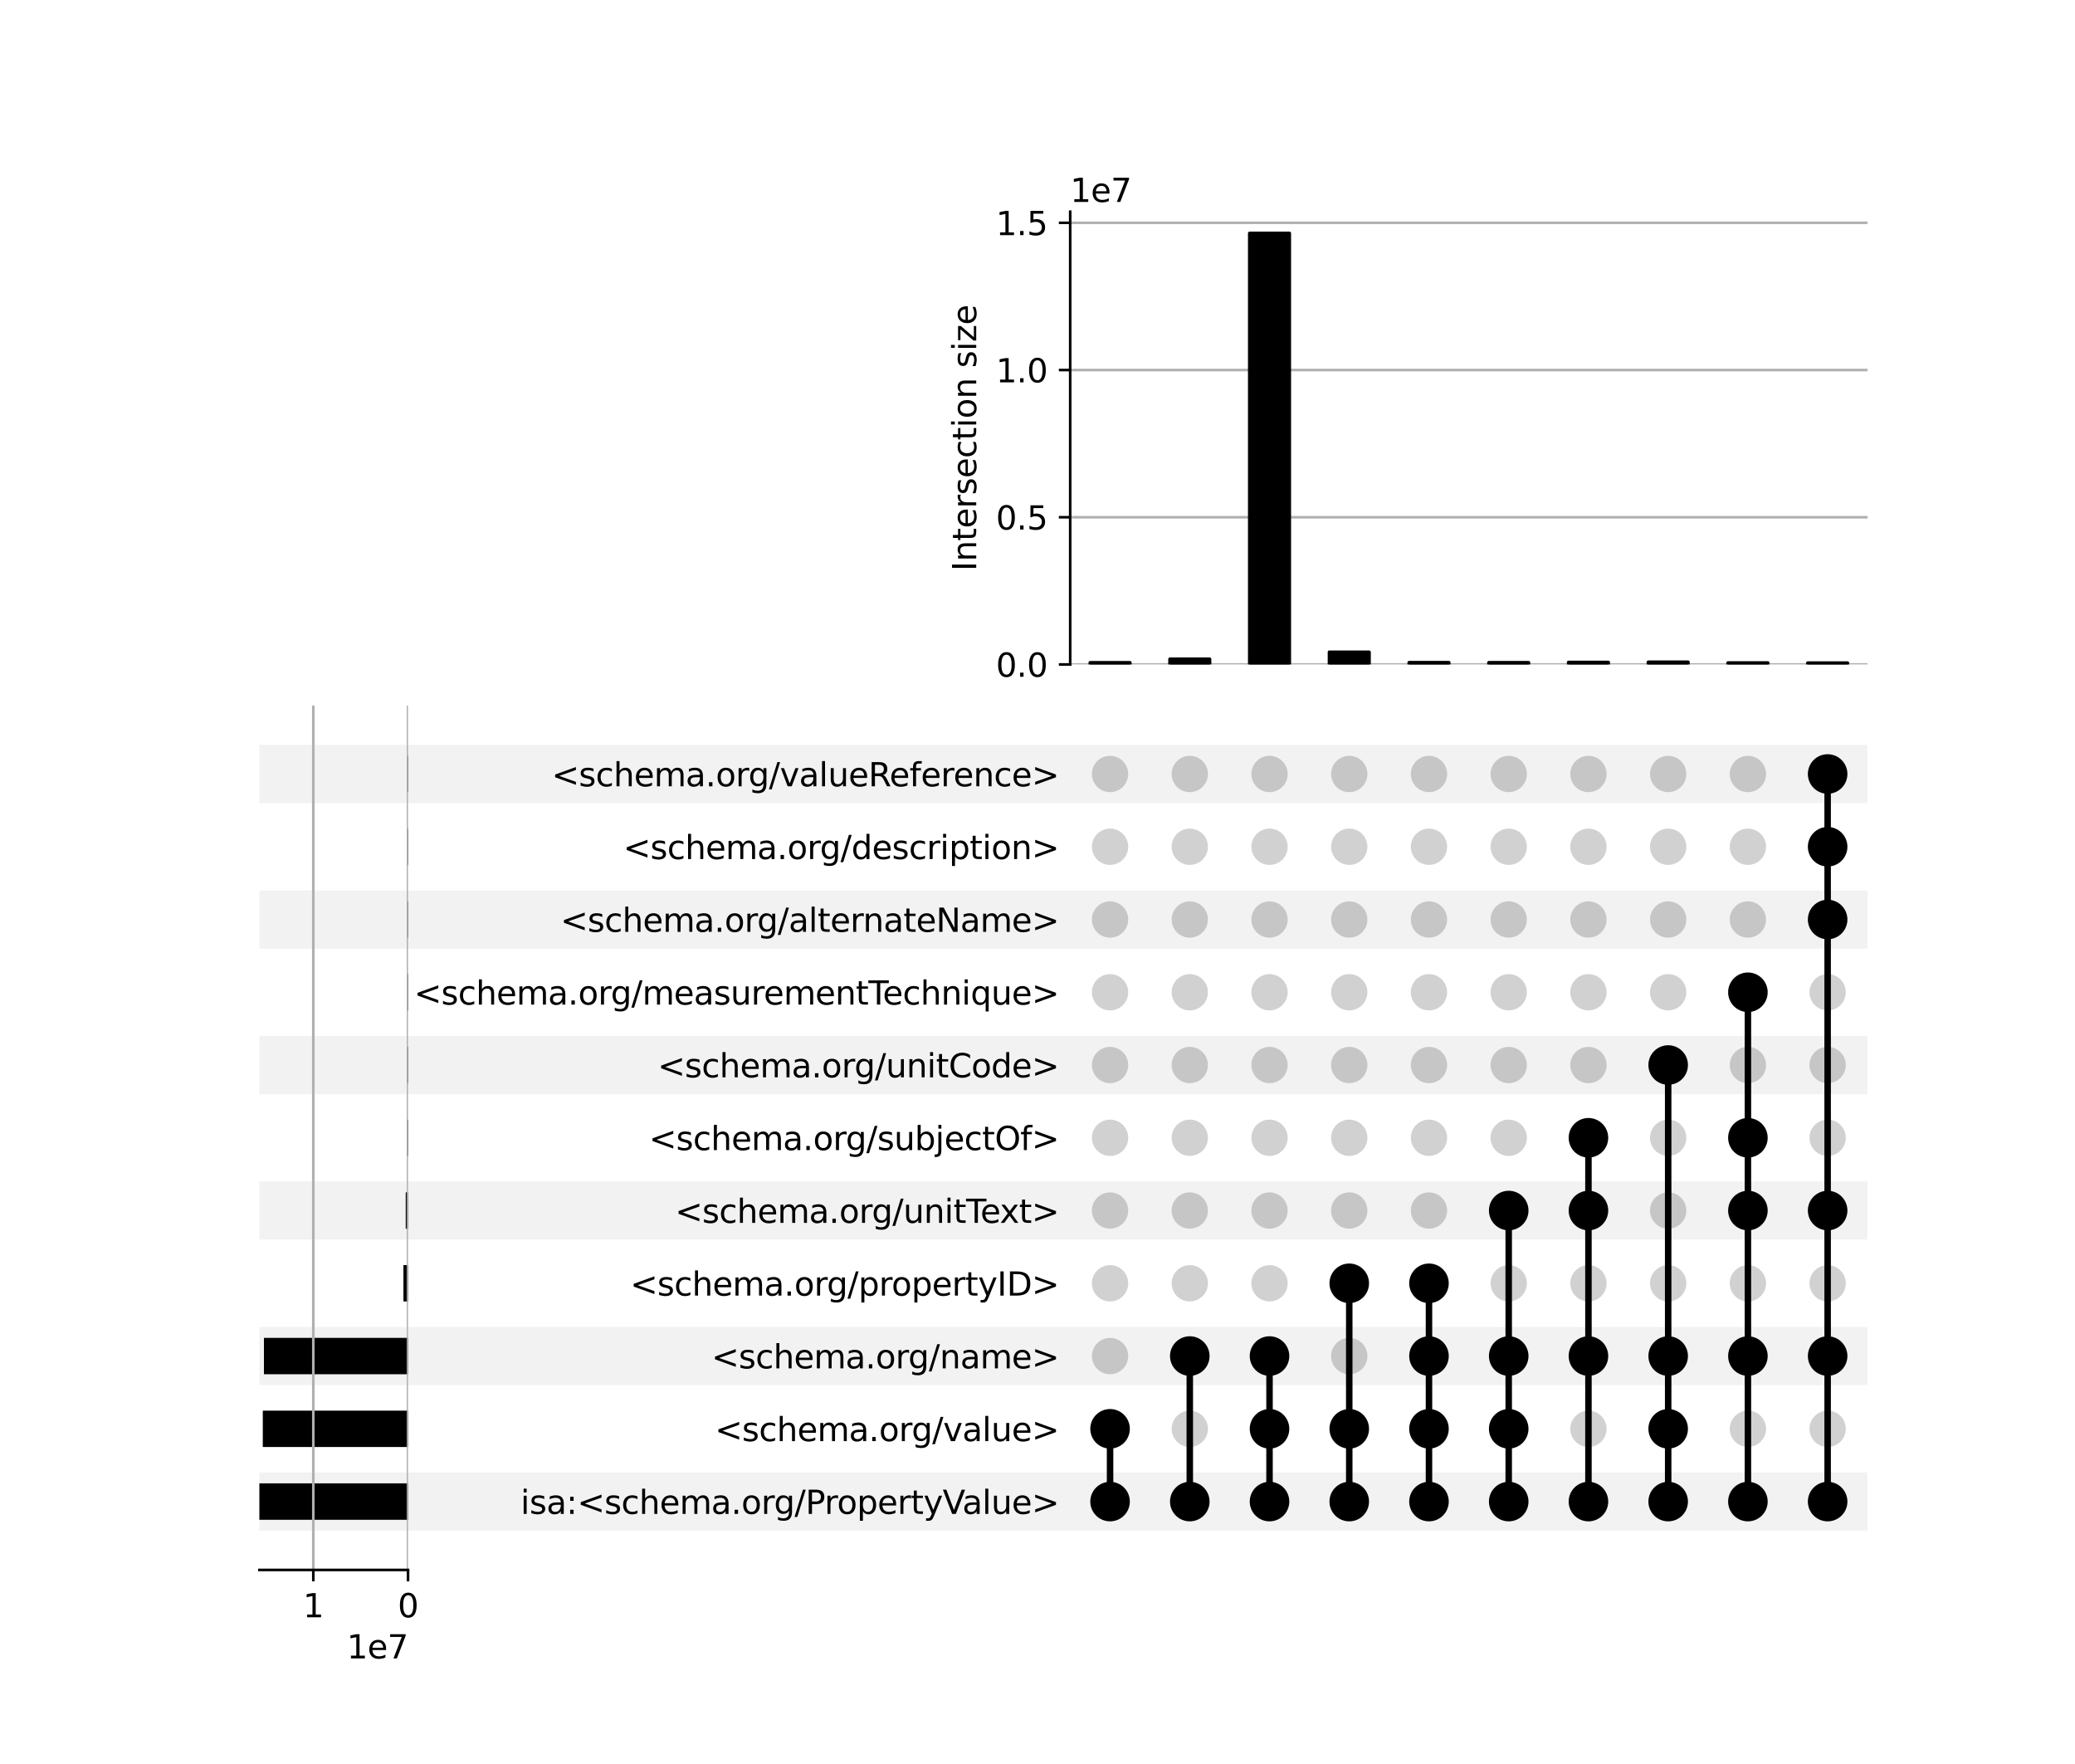 <?xml version="1.0" encoding="utf-8" standalone="no"?>
<!DOCTYPE svg PUBLIC "-//W3C//DTD SVG 1.1//EN"
  "http://www.w3.org/Graphics/SVG/1.1/DTD/svg11.dtd">
<svg xmlns:xlink="http://www.w3.org/1999/xlink" width="640pt" height="544pt" viewBox="0 0 640 544" xmlns="http://www.w3.org/2000/svg" version="1.1">
 <defs>
  <style type="text/css">*{stroke-linejoin: round; stroke-linecap: butt}</style>
 </defs>
 <g id="figure_1">
  <g id="patch_1">
   <path d="M 0 544 
L 640 544 
L 640 0 
L 0 0 
z
" style="fill: #ffffff"/>
  </g>
  <g id="axes_1">
   <g id="patch_2">
    <path d="M 80 472.044 
L 576 472.044 
L 576 454.093 
L 80 454.093 
z
" clip-path="url(#p3b18df22f8)" style="fill-opacity: 0.051"/>
   </g>
   <g id="patch_3">
    <path d="M 80 427.168 
L 576 427.168 
L 576 409.218 
L 80 409.218 
z
" clip-path="url(#p3b18df22f8)" style="fill-opacity: 0.051"/>
   </g>
   <g id="patch_4">
    <path d="M 80 382.293 
L 576 382.293 
L 576 364.343 
L 80 364.343 
z
" clip-path="url(#p3b18df22f8)" style="fill-opacity: 0.051"/>
   </g>
   <g id="patch_5">
    <path d="M 80 337.417 
L 576 337.417 
L 576 319.467 
L 80 319.467 
z
" clip-path="url(#p3b18df22f8)" style="fill-opacity: 0.051"/>
   </g>
   <g id="patch_6">
    <path d="M 80 292.542 
L 576 292.542 
L 576 274.592 
L 80 274.592 
z
" clip-path="url(#p3b18df22f8)" style="fill-opacity: 0.051"/>
   </g>
   <g id="patch_7">
    <path d="M 80 247.667 
L 576 247.667 
L 576 229.716 
L 80 229.716 
z
" clip-path="url(#p3b18df22f8)" style="fill-opacity: 0.051"/>
   </g>
   <g id="matplotlib.axis_1"/>
   <g id="matplotlib.axis_2">
    <g id="ytick_1"/>
    <g id="ytick_2"/>
    <g id="ytick_3"/>
    <g id="ytick_4"/>
    <g id="ytick_5"/>
    <g id="ytick_6"/>
    <g id="ytick_7"/>
    <g id="ytick_8"/>
    <g id="ytick_9"/>
    <g id="ytick_10"/>
    <g id="ytick_11"/>
   </g>
  </g>
  <g id="axes_2">
   <g id="matplotlib.axis_3">
    <g id="ytick_12">
     <g id="line2d_1"/>
     <g id="text_1">
      <!-- isa:&lt;schema.org/PropertyValue&gt; -->
      <g transform="translate(160.55 466.868) scale(0.1 -0.1)">
       <defs>
        <path id="DejaVuSans-69" d="M 603 3500 
L 1178 3500 
L 1178 0 
L 603 0 
L 603 3500 
z
M 603 4863 
L 1178 4863 
L 1178 4134 
L 603 4134 
L 603 4863 
z
" transform="scale(0.016)"/>
        <path id="DejaVuSans-73" d="M 2834 3397 
L 2834 2853 
Q 2591 2978 2328 3040 
Q 2066 3103 1784 3103 
Q 1356 3103 1142 2972 
Q 928 2841 928 2578 
Q 928 2378 1081 2264 
Q 1234 2150 1697 2047 
L 1894 2003 
Q 2506 1872 2764 1633 
Q 3022 1394 3022 966 
Q 3022 478 2636 193 
Q 2250 -91 1575 -91 
Q 1294 -91 989 -36 
Q 684 19 347 128 
L 347 722 
Q 666 556 975 473 
Q 1284 391 1588 391 
Q 1994 391 2212 530 
Q 2431 669 2431 922 
Q 2431 1156 2273 1281 
Q 2116 1406 1581 1522 
L 1381 1569 
Q 847 1681 609 1914 
Q 372 2147 372 2553 
Q 372 3047 722 3315 
Q 1072 3584 1716 3584 
Q 2034 3584 2315 3537 
Q 2597 3491 2834 3397 
z
" transform="scale(0.016)"/>
        <path id="DejaVuSans-61" d="M 2194 1759 
Q 1497 1759 1228 1600 
Q 959 1441 959 1056 
Q 959 750 1161 570 
Q 1363 391 1709 391 
Q 2188 391 2477 730 
Q 2766 1069 2766 1631 
L 2766 1759 
L 2194 1759 
z
M 3341 1997 
L 3341 0 
L 2766 0 
L 2766 531 
Q 2569 213 2275 61 
Q 1981 -91 1556 -91 
Q 1019 -91 701 211 
Q 384 513 384 1019 
Q 384 1609 779 1909 
Q 1175 2209 1959 2209 
L 2766 2209 
L 2766 2266 
Q 2766 2663 2505 2880 
Q 2244 3097 1772 3097 
Q 1472 3097 1187 3025 
Q 903 2953 641 2809 
L 641 3341 
Q 956 3463 1253 3523 
Q 1550 3584 1831 3584 
Q 2591 3584 2966 3190 
Q 3341 2797 3341 1997 
z
" transform="scale(0.016)"/>
        <path id="DejaVuSans-3a" d="M 750 794 
L 1409 794 
L 1409 0 
L 750 0 
L 750 794 
z
M 750 3309 
L 1409 3309 
L 1409 2516 
L 750 2516 
L 750 3309 
z
" transform="scale(0.016)"/>
        <path id="DejaVuSans-3c" d="M 4684 3150 
L 1459 2003 
L 4684 863 
L 4684 294 
L 678 1747 
L 678 2266 
L 4684 3719 
L 4684 3150 
z
" transform="scale(0.016)"/>
        <path id="DejaVuSans-63" d="M 3122 3366 
L 3122 2828 
Q 2878 2963 2633 3030 
Q 2388 3097 2138 3097 
Q 1578 3097 1268 2742 
Q 959 2388 959 1747 
Q 959 1106 1268 751 
Q 1578 397 2138 397 
Q 2388 397 2633 464 
Q 2878 531 3122 666 
L 3122 134 
Q 2881 22 2623 -34 
Q 2366 -91 2075 -91 
Q 1284 -91 818 406 
Q 353 903 353 1747 
Q 353 2603 823 3093 
Q 1294 3584 2113 3584 
Q 2378 3584 2631 3529 
Q 2884 3475 3122 3366 
z
" transform="scale(0.016)"/>
        <path id="DejaVuSans-68" d="M 3513 2113 
L 3513 0 
L 2938 0 
L 2938 2094 
Q 2938 2591 2744 2837 
Q 2550 3084 2163 3084 
Q 1697 3084 1428 2787 
Q 1159 2491 1159 1978 
L 1159 0 
L 581 0 
L 581 4863 
L 1159 4863 
L 1159 2956 
Q 1366 3272 1645 3428 
Q 1925 3584 2291 3584 
Q 2894 3584 3203 3211 
Q 3513 2838 3513 2113 
z
" transform="scale(0.016)"/>
        <path id="DejaVuSans-65" d="M 3597 1894 
L 3597 1613 
L 953 1613 
Q 991 1019 1311 708 
Q 1631 397 2203 397 
Q 2534 397 2845 478 
Q 3156 559 3463 722 
L 3463 178 
Q 3153 47 2828 -22 
Q 2503 -91 2169 -91 
Q 1331 -91 842 396 
Q 353 884 353 1716 
Q 353 2575 817 3079 
Q 1281 3584 2069 3584 
Q 2775 3584 3186 3129 
Q 3597 2675 3597 1894 
z
M 3022 2063 
Q 3016 2534 2758 2815 
Q 2500 3097 2075 3097 
Q 1594 3097 1305 2825 
Q 1016 2553 972 2059 
L 3022 2063 
z
" transform="scale(0.016)"/>
        <path id="DejaVuSans-6d" d="M 3328 2828 
Q 3544 3216 3844 3400 
Q 4144 3584 4550 3584 
Q 5097 3584 5394 3201 
Q 5691 2819 5691 2113 
L 5691 0 
L 5113 0 
L 5113 2094 
Q 5113 2597 4934 2840 
Q 4756 3084 4391 3084 
Q 3944 3084 3684 2787 
Q 3425 2491 3425 1978 
L 3425 0 
L 2847 0 
L 2847 2094 
Q 2847 2600 2669 2842 
Q 2491 3084 2119 3084 
Q 1678 3084 1418 2786 
Q 1159 2488 1159 1978 
L 1159 0 
L 581 0 
L 581 3500 
L 1159 3500 
L 1159 2956 
Q 1356 3278 1631 3431 
Q 1906 3584 2284 3584 
Q 2666 3584 2933 3390 
Q 3200 3197 3328 2828 
z
" transform="scale(0.016)"/>
        <path id="DejaVuSans-2e" d="M 684 794 
L 1344 794 
L 1344 0 
L 684 0 
L 684 794 
z
" transform="scale(0.016)"/>
        <path id="DejaVuSans-6f" d="M 1959 3097 
Q 1497 3097 1228 2736 
Q 959 2375 959 1747 
Q 959 1119 1226 758 
Q 1494 397 1959 397 
Q 2419 397 2687 759 
Q 2956 1122 2956 1747 
Q 2956 2369 2687 2733 
Q 2419 3097 1959 3097 
z
M 1959 3584 
Q 2709 3584 3137 3096 
Q 3566 2609 3566 1747 
Q 3566 888 3137 398 
Q 2709 -91 1959 -91 
Q 1206 -91 779 398 
Q 353 888 353 1747 
Q 353 2609 779 3096 
Q 1206 3584 1959 3584 
z
" transform="scale(0.016)"/>
        <path id="DejaVuSans-72" d="M 2631 2963 
Q 2534 3019 2420 3045 
Q 2306 3072 2169 3072 
Q 1681 3072 1420 2755 
Q 1159 2438 1159 1844 
L 1159 0 
L 581 0 
L 581 3500 
L 1159 3500 
L 1159 2956 
Q 1341 3275 1631 3429 
Q 1922 3584 2338 3584 
Q 2397 3584 2469 3576 
Q 2541 3569 2628 3553 
L 2631 2963 
z
" transform="scale(0.016)"/>
        <path id="DejaVuSans-67" d="M 2906 1791 
Q 2906 2416 2648 2759 
Q 2391 3103 1925 3103 
Q 1463 3103 1205 2759 
Q 947 2416 947 1791 
Q 947 1169 1205 825 
Q 1463 481 1925 481 
Q 2391 481 2648 825 
Q 2906 1169 2906 1791 
z
M 3481 434 
Q 3481 -459 3084 -895 
Q 2688 -1331 1869 -1331 
Q 1566 -1331 1297 -1286 
Q 1028 -1241 775 -1147 
L 775 -588 
Q 1028 -725 1275 -790 
Q 1522 -856 1778 -856 
Q 2344 -856 2625 -561 
Q 2906 -266 2906 331 
L 2906 616 
Q 2728 306 2450 153 
Q 2172 0 1784 0 
Q 1141 0 747 490 
Q 353 981 353 1791 
Q 353 2603 747 3093 
Q 1141 3584 1784 3584 
Q 2172 3584 2450 3431 
Q 2728 3278 2906 2969 
L 2906 3500 
L 3481 3500 
L 3481 434 
z
" transform="scale(0.016)"/>
        <path id="DejaVuSans-2f" d="M 1625 4666 
L 2156 4666 
L 531 -594 
L 0 -594 
L 1625 4666 
z
" transform="scale(0.016)"/>
        <path id="DejaVuSans-50" d="M 1259 4147 
L 1259 2394 
L 2053 2394 
Q 2494 2394 2734 2622 
Q 2975 2850 2975 3272 
Q 2975 3691 2734 3919 
Q 2494 4147 2053 4147 
L 1259 4147 
z
M 628 4666 
L 2053 4666 
Q 2838 4666 3239 4311 
Q 3641 3956 3641 3272 
Q 3641 2581 3239 2228 
Q 2838 1875 2053 1875 
L 1259 1875 
L 1259 0 
L 628 0 
L 628 4666 
z
" transform="scale(0.016)"/>
        <path id="DejaVuSans-70" d="M 1159 525 
L 1159 -1331 
L 581 -1331 
L 581 3500 
L 1159 3500 
L 1159 2969 
Q 1341 3281 1617 3432 
Q 1894 3584 2278 3584 
Q 2916 3584 3314 3078 
Q 3713 2572 3713 1747 
Q 3713 922 3314 415 
Q 2916 -91 2278 -91 
Q 1894 -91 1617 61 
Q 1341 213 1159 525 
z
M 3116 1747 
Q 3116 2381 2855 2742 
Q 2594 3103 2138 3103 
Q 1681 3103 1420 2742 
Q 1159 2381 1159 1747 
Q 1159 1113 1420 752 
Q 1681 391 2138 391 
Q 2594 391 2855 752 
Q 3116 1113 3116 1747 
z
" transform="scale(0.016)"/>
        <path id="DejaVuSans-74" d="M 1172 4494 
L 1172 3500 
L 2356 3500 
L 2356 3053 
L 1172 3053 
L 1172 1153 
Q 1172 725 1289 603 
Q 1406 481 1766 481 
L 2356 481 
L 2356 0 
L 1766 0 
Q 1100 0 847 248 
Q 594 497 594 1153 
L 594 3053 
L 172 3053 
L 172 3500 
L 594 3500 
L 594 4494 
L 1172 4494 
z
" transform="scale(0.016)"/>
        <path id="DejaVuSans-79" d="M 2059 -325 
Q 1816 -950 1584 -1140 
Q 1353 -1331 966 -1331 
L 506 -1331 
L 506 -850 
L 844 -850 
Q 1081 -850 1212 -737 
Q 1344 -625 1503 -206 
L 1606 56 
L 191 3500 
L 800 3500 
L 1894 763 
L 2988 3500 
L 3597 3500 
L 2059 -325 
z
" transform="scale(0.016)"/>
        <path id="DejaVuSans-56" d="M 1831 0 
L 50 4666 
L 709 4666 
L 2188 738 
L 3669 4666 
L 4325 4666 
L 2547 0 
L 1831 0 
z
" transform="scale(0.016)"/>
        <path id="DejaVuSans-6c" d="M 603 4863 
L 1178 4863 
L 1178 0 
L 603 0 
L 603 4863 
z
" transform="scale(0.016)"/>
        <path id="DejaVuSans-75" d="M 544 1381 
L 544 3500 
L 1119 3500 
L 1119 1403 
Q 1119 906 1312 657 
Q 1506 409 1894 409 
Q 2359 409 2629 706 
Q 2900 1003 2900 1516 
L 2900 3500 
L 3475 3500 
L 3475 0 
L 2900 0 
L 2900 538 
Q 2691 219 2414 64 
Q 2138 -91 1772 -91 
Q 1169 -91 856 284 
Q 544 659 544 1381 
z
M 1991 3584 
L 1991 3584 
z
" transform="scale(0.016)"/>
        <path id="DejaVuSans-3e" d="M 678 3150 
L 678 3719 
L 4684 2266 
L 4684 1747 
L 678 294 
L 678 863 
L 3897 2003 
L 678 3150 
z
" transform="scale(0.016)"/>
       </defs>
       <use xlink:href="#DejaVuSans-69"/>
       <use xlink:href="#DejaVuSans-73" x="27.783"/>
       <use xlink:href="#DejaVuSans-61" x="79.883"/>
       <use xlink:href="#DejaVuSans-3a" x="141.162"/>
       <use xlink:href="#DejaVuSans-3c" x="174.854"/>
       <use xlink:href="#DejaVuSans-73" x="258.643"/>
       <use xlink:href="#DejaVuSans-63" x="310.742"/>
       <use xlink:href="#DejaVuSans-68" x="365.723"/>
       <use xlink:href="#DejaVuSans-65" x="429.102"/>
       <use xlink:href="#DejaVuSans-6d" x="490.625"/>
       <use xlink:href="#DejaVuSans-61" x="588.037"/>
       <use xlink:href="#DejaVuSans-2e" x="649.316"/>
       <use xlink:href="#DejaVuSans-6f" x="681.104"/>
       <use xlink:href="#DejaVuSans-72" x="742.285"/>
       <use xlink:href="#DejaVuSans-67" x="781.648"/>
       <use xlink:href="#DejaVuSans-2f" x="845.125"/>
       <use xlink:href="#DejaVuSans-50" x="878.816"/>
       <use xlink:href="#DejaVuSans-72" x="937.369"/>
       <use xlink:href="#DejaVuSans-6f" x="976.232"/>
       <use xlink:href="#DejaVuSans-70" x="1037.414"/>
       <use xlink:href="#DejaVuSans-65" x="1100.891"/>
       <use xlink:href="#DejaVuSans-72" x="1162.414"/>
       <use xlink:href="#DejaVuSans-74" x="1203.527"/>
       <use xlink:href="#DejaVuSans-79" x="1242.736"/>
       <use xlink:href="#DejaVuSans-56" x="1301.916"/>
       <use xlink:href="#DejaVuSans-61" x="1362.574"/>
       <use xlink:href="#DejaVuSans-6c" x="1423.854"/>
       <use xlink:href="#DejaVuSans-75" x="1451.637"/>
       <use xlink:href="#DejaVuSans-65" x="1515.016"/>
       <use xlink:href="#DejaVuSans-3e" x="1576.539"/>
      </g>
     </g>
    </g>
    <g id="ytick_13">
     <g id="line2d_2"/>
     <g id="text_2">
      <!-- &lt;schema.org/value&gt; -->
      <g transform="translate(220.492 444.43) scale(0.1 -0.1)">
       <defs>
        <path id="DejaVuSans-76" d="M 191 3500 
L 800 3500 
L 1894 563 
L 2988 3500 
L 3597 3500 
L 2284 0 
L 1503 0 
L 191 3500 
z
" transform="scale(0.016)"/>
       </defs>
       <use xlink:href="#DejaVuSans-3c"/>
       <use xlink:href="#DejaVuSans-73" x="83.789"/>
       <use xlink:href="#DejaVuSans-63" x="135.889"/>
       <use xlink:href="#DejaVuSans-68" x="190.869"/>
       <use xlink:href="#DejaVuSans-65" x="254.248"/>
       <use xlink:href="#DejaVuSans-6d" x="315.771"/>
       <use xlink:href="#DejaVuSans-61" x="413.184"/>
       <use xlink:href="#DejaVuSans-2e" x="474.463"/>
       <use xlink:href="#DejaVuSans-6f" x="506.25"/>
       <use xlink:href="#DejaVuSans-72" x="567.432"/>
       <use xlink:href="#DejaVuSans-67" x="606.795"/>
       <use xlink:href="#DejaVuSans-2f" x="670.271"/>
       <use xlink:href="#DejaVuSans-76" x="703.963"/>
       <use xlink:href="#DejaVuSans-61" x="763.143"/>
       <use xlink:href="#DejaVuSans-6c" x="824.422"/>
       <use xlink:href="#DejaVuSans-75" x="852.205"/>
       <use xlink:href="#DejaVuSans-65" x="915.584"/>
       <use xlink:href="#DejaVuSans-3e" x="977.107"/>
      </g>
     </g>
    </g>
    <g id="ytick_14">
     <g id="line2d_3"/>
     <g id="text_3">
      <!-- &lt;schema.org/name&gt; -->
      <g transform="translate(219.448 421.992) scale(0.1 -0.1)">
       <defs>
        <path id="DejaVuSans-6e" d="M 3513 2113 
L 3513 0 
L 2938 0 
L 2938 2094 
Q 2938 2591 2744 2837 
Q 2550 3084 2163 3084 
Q 1697 3084 1428 2787 
Q 1159 2491 1159 1978 
L 1159 0 
L 581 0 
L 581 3500 
L 1159 3500 
L 1159 2956 
Q 1366 3272 1645 3428 
Q 1925 3584 2291 3584 
Q 2894 3584 3203 3211 
Q 3513 2838 3513 2113 
z
" transform="scale(0.016)"/>
       </defs>
       <use xlink:href="#DejaVuSans-3c"/>
       <use xlink:href="#DejaVuSans-73" x="83.789"/>
       <use xlink:href="#DejaVuSans-63" x="135.889"/>
       <use xlink:href="#DejaVuSans-68" x="190.869"/>
       <use xlink:href="#DejaVuSans-65" x="254.248"/>
       <use xlink:href="#DejaVuSans-6d" x="315.771"/>
       <use xlink:href="#DejaVuSans-61" x="413.184"/>
       <use xlink:href="#DejaVuSans-2e" x="474.463"/>
       <use xlink:href="#DejaVuSans-6f" x="506.25"/>
       <use xlink:href="#DejaVuSans-72" x="567.432"/>
       <use xlink:href="#DejaVuSans-67" x="606.795"/>
       <use xlink:href="#DejaVuSans-2f" x="670.271"/>
       <use xlink:href="#DejaVuSans-6e" x="703.963"/>
       <use xlink:href="#DejaVuSans-61" x="767.342"/>
       <use xlink:href="#DejaVuSans-6d" x="828.621"/>
       <use xlink:href="#DejaVuSans-65" x="926.033"/>
       <use xlink:href="#DejaVuSans-3e" x="987.557"/>
      </g>
     </g>
    </g>
    <g id="ytick_15">
     <g id="line2d_4"/>
     <g id="text_4">
      <!-- &lt;schema.org/propertyID&gt; -->
      <g transform="translate(194.353 399.555) scale(0.1 -0.1)">
       <defs>
        <path id="DejaVuSans-49" d="M 628 4666 
L 1259 4666 
L 1259 0 
L 628 0 
L 628 4666 
z
" transform="scale(0.016)"/>
        <path id="DejaVuSans-44" d="M 1259 4147 
L 1259 519 
L 2022 519 
Q 2988 519 3436 956 
Q 3884 1394 3884 2338 
Q 3884 3275 3436 3711 
Q 2988 4147 2022 4147 
L 1259 4147 
z
M 628 4666 
L 1925 4666 
Q 3281 4666 3915 4102 
Q 4550 3538 4550 2338 
Q 4550 1131 3912 565 
Q 3275 0 1925 0 
L 628 0 
L 628 4666 
z
" transform="scale(0.016)"/>
       </defs>
       <use xlink:href="#DejaVuSans-3c"/>
       <use xlink:href="#DejaVuSans-73" x="83.789"/>
       <use xlink:href="#DejaVuSans-63" x="135.889"/>
       <use xlink:href="#DejaVuSans-68" x="190.869"/>
       <use xlink:href="#DejaVuSans-65" x="254.248"/>
       <use xlink:href="#DejaVuSans-6d" x="315.771"/>
       <use xlink:href="#DejaVuSans-61" x="413.184"/>
       <use xlink:href="#DejaVuSans-2e" x="474.463"/>
       <use xlink:href="#DejaVuSans-6f" x="506.25"/>
       <use xlink:href="#DejaVuSans-72" x="567.432"/>
       <use xlink:href="#DejaVuSans-67" x="606.795"/>
       <use xlink:href="#DejaVuSans-2f" x="670.271"/>
       <use xlink:href="#DejaVuSans-70" x="703.963"/>
       <use xlink:href="#DejaVuSans-72" x="767.439"/>
       <use xlink:href="#DejaVuSans-6f" x="806.303"/>
       <use xlink:href="#DejaVuSans-70" x="867.484"/>
       <use xlink:href="#DejaVuSans-65" x="930.961"/>
       <use xlink:href="#DejaVuSans-72" x="992.484"/>
       <use xlink:href="#DejaVuSans-74" x="1033.598"/>
       <use xlink:href="#DejaVuSans-79" x="1072.807"/>
       <use xlink:href="#DejaVuSans-49" x="1131.986"/>
       <use xlink:href="#DejaVuSans-44" x="1161.479"/>
       <use xlink:href="#DejaVuSans-3e" x="1238.48"/>
      </g>
     </g>
    </g>
    <g id="ytick_16">
     <g id="line2d_5"/>
     <g id="text_5">
      <!-- &lt;schema.org/unitText&gt; -->
      <g transform="translate(208.209 377.117) scale(0.1 -0.1)">
       <defs>
        <path id="DejaVuSans-54" d="M -19 4666 
L 3928 4666 
L 3928 4134 
L 2272 4134 
L 2272 0 
L 1638 0 
L 1638 4134 
L -19 4134 
L -19 4666 
z
" transform="scale(0.016)"/>
        <path id="DejaVuSans-78" d="M 3513 3500 
L 2247 1797 
L 3578 0 
L 2900 0 
L 1881 1375 
L 863 0 
L 184 0 
L 1544 1831 
L 300 3500 
L 978 3500 
L 1906 2253 
L 2834 3500 
L 3513 3500 
z
" transform="scale(0.016)"/>
       </defs>
       <use xlink:href="#DejaVuSans-3c"/>
       <use xlink:href="#DejaVuSans-73" x="83.789"/>
       <use xlink:href="#DejaVuSans-63" x="135.889"/>
       <use xlink:href="#DejaVuSans-68" x="190.869"/>
       <use xlink:href="#DejaVuSans-65" x="254.248"/>
       <use xlink:href="#DejaVuSans-6d" x="315.771"/>
       <use xlink:href="#DejaVuSans-61" x="413.184"/>
       <use xlink:href="#DejaVuSans-2e" x="474.463"/>
       <use xlink:href="#DejaVuSans-6f" x="506.25"/>
       <use xlink:href="#DejaVuSans-72" x="567.432"/>
       <use xlink:href="#DejaVuSans-67" x="606.795"/>
       <use xlink:href="#DejaVuSans-2f" x="670.271"/>
       <use xlink:href="#DejaVuSans-75" x="703.963"/>
       <use xlink:href="#DejaVuSans-6e" x="767.342"/>
       <use xlink:href="#DejaVuSans-69" x="830.721"/>
       <use xlink:href="#DejaVuSans-74" x="858.504"/>
       <use xlink:href="#DejaVuSans-54" x="897.713"/>
       <use xlink:href="#DejaVuSans-65" x="941.797"/>
       <use xlink:href="#DejaVuSans-78" x="1001.57"/>
       <use xlink:href="#DejaVuSans-74" x="1060.75"/>
       <use xlink:href="#DejaVuSans-3e" x="1099.959"/>
      </g>
     </g>
    </g>
    <g id="ytick_17">
     <g id="line2d_6"/>
     <g id="text_6">
      <!-- &lt;schema.org/subjectOf&gt; -->
      <g transform="translate(200.17 354.679) scale(0.1 -0.1)">
       <defs>
        <path id="DejaVuSans-62" d="M 3116 1747 
Q 3116 2381 2855 2742 
Q 2594 3103 2138 3103 
Q 1681 3103 1420 2742 
Q 1159 2381 1159 1747 
Q 1159 1113 1420 752 
Q 1681 391 2138 391 
Q 2594 391 2855 752 
Q 3116 1113 3116 1747 
z
M 1159 2969 
Q 1341 3281 1617 3432 
Q 1894 3584 2278 3584 
Q 2916 3584 3314 3078 
Q 3713 2572 3713 1747 
Q 3713 922 3314 415 
Q 2916 -91 2278 -91 
Q 1894 -91 1617 61 
Q 1341 213 1159 525 
L 1159 0 
L 581 0 
L 581 4863 
L 1159 4863 
L 1159 2969 
z
" transform="scale(0.016)"/>
        <path id="DejaVuSans-6a" d="M 603 3500 
L 1178 3500 
L 1178 -63 
Q 1178 -731 923 -1031 
Q 669 -1331 103 -1331 
L -116 -1331 
L -116 -844 
L 38 -844 
Q 366 -844 484 -692 
Q 603 -541 603 -63 
L 603 3500 
z
M 603 4863 
L 1178 4863 
L 1178 4134 
L 603 4134 
L 603 4863 
z
" transform="scale(0.016)"/>
        <path id="DejaVuSans-4f" d="M 2522 4238 
Q 1834 4238 1429 3725 
Q 1025 3213 1025 2328 
Q 1025 1447 1429 934 
Q 1834 422 2522 422 
Q 3209 422 3611 934 
Q 4013 1447 4013 2328 
Q 4013 3213 3611 3725 
Q 3209 4238 2522 4238 
z
M 2522 4750 
Q 3503 4750 4090 4092 
Q 4678 3434 4678 2328 
Q 4678 1225 4090 567 
Q 3503 -91 2522 -91 
Q 1538 -91 948 565 
Q 359 1222 359 2328 
Q 359 3434 948 4092 
Q 1538 4750 2522 4750 
z
" transform="scale(0.016)"/>
        <path id="DejaVuSans-66" d="M 2375 4863 
L 2375 4384 
L 1825 4384 
Q 1516 4384 1395 4259 
Q 1275 4134 1275 3809 
L 1275 3500 
L 2222 3500 
L 2222 3053 
L 1275 3053 
L 1275 0 
L 697 0 
L 697 3053 
L 147 3053 
L 147 3500 
L 697 3500 
L 697 3744 
Q 697 4328 969 4595 
Q 1241 4863 1831 4863 
L 2375 4863 
z
" transform="scale(0.016)"/>
       </defs>
       <use xlink:href="#DejaVuSans-3c"/>
       <use xlink:href="#DejaVuSans-73" x="83.789"/>
       <use xlink:href="#DejaVuSans-63" x="135.889"/>
       <use xlink:href="#DejaVuSans-68" x="190.869"/>
       <use xlink:href="#DejaVuSans-65" x="254.248"/>
       <use xlink:href="#DejaVuSans-6d" x="315.771"/>
       <use xlink:href="#DejaVuSans-61" x="413.184"/>
       <use xlink:href="#DejaVuSans-2e" x="474.463"/>
       <use xlink:href="#DejaVuSans-6f" x="506.25"/>
       <use xlink:href="#DejaVuSans-72" x="567.432"/>
       <use xlink:href="#DejaVuSans-67" x="606.795"/>
       <use xlink:href="#DejaVuSans-2f" x="670.271"/>
       <use xlink:href="#DejaVuSans-73" x="703.963"/>
       <use xlink:href="#DejaVuSans-75" x="756.062"/>
       <use xlink:href="#DejaVuSans-62" x="819.441"/>
       <use xlink:href="#DejaVuSans-6a" x="882.918"/>
       <use xlink:href="#DejaVuSans-65" x="910.701"/>
       <use xlink:href="#DejaVuSans-63" x="972.225"/>
       <use xlink:href="#DejaVuSans-74" x="1027.205"/>
       <use xlink:href="#DejaVuSans-4f" x="1066.414"/>
       <use xlink:href="#DejaVuSans-66" x="1145.125"/>
       <use xlink:href="#DejaVuSans-3e" x="1180.33"/>
      </g>
     </g>
    </g>
    <g id="ytick_18">
     <g id="line2d_7"/>
     <g id="text_7">
      <!-- &lt;schema.org/unitCode&gt; -->
      <g transform="translate(202.831 332.242) scale(0.1 -0.1)">
       <defs>
        <path id="DejaVuSans-43" d="M 4122 4306 
L 4122 3641 
Q 3803 3938 3442 4084 
Q 3081 4231 2675 4231 
Q 1875 4231 1450 3742 
Q 1025 3253 1025 2328 
Q 1025 1406 1450 917 
Q 1875 428 2675 428 
Q 3081 428 3442 575 
Q 3803 722 4122 1019 
L 4122 359 
Q 3791 134 3420 21 
Q 3050 -91 2638 -91 
Q 1578 -91 968 557 
Q 359 1206 359 2328 
Q 359 3453 968 4101 
Q 1578 4750 2638 4750 
Q 3056 4750 3426 4639 
Q 3797 4528 4122 4306 
z
" transform="scale(0.016)"/>
        <path id="DejaVuSans-64" d="M 2906 2969 
L 2906 4863 
L 3481 4863 
L 3481 0 
L 2906 0 
L 2906 525 
Q 2725 213 2448 61 
Q 2172 -91 1784 -91 
Q 1150 -91 751 415 
Q 353 922 353 1747 
Q 353 2572 751 3078 
Q 1150 3584 1784 3584 
Q 2172 3584 2448 3432 
Q 2725 3281 2906 2969 
z
M 947 1747 
Q 947 1113 1208 752 
Q 1469 391 1925 391 
Q 2381 391 2643 752 
Q 2906 1113 2906 1747 
Q 2906 2381 2643 2742 
Q 2381 3103 1925 3103 
Q 1469 3103 1208 2742 
Q 947 2381 947 1747 
z
" transform="scale(0.016)"/>
       </defs>
       <use xlink:href="#DejaVuSans-3c"/>
       <use xlink:href="#DejaVuSans-73" x="83.789"/>
       <use xlink:href="#DejaVuSans-63" x="135.889"/>
       <use xlink:href="#DejaVuSans-68" x="190.869"/>
       <use xlink:href="#DejaVuSans-65" x="254.248"/>
       <use xlink:href="#DejaVuSans-6d" x="315.771"/>
       <use xlink:href="#DejaVuSans-61" x="413.184"/>
       <use xlink:href="#DejaVuSans-2e" x="474.463"/>
       <use xlink:href="#DejaVuSans-6f" x="506.25"/>
       <use xlink:href="#DejaVuSans-72" x="567.432"/>
       <use xlink:href="#DejaVuSans-67" x="606.795"/>
       <use xlink:href="#DejaVuSans-2f" x="670.271"/>
       <use xlink:href="#DejaVuSans-75" x="703.963"/>
       <use xlink:href="#DejaVuSans-6e" x="767.342"/>
       <use xlink:href="#DejaVuSans-69" x="830.721"/>
       <use xlink:href="#DejaVuSans-74" x="858.504"/>
       <use xlink:href="#DejaVuSans-43" x="897.713"/>
       <use xlink:href="#DejaVuSans-6f" x="967.537"/>
       <use xlink:href="#DejaVuSans-64" x="1028.719"/>
       <use xlink:href="#DejaVuSans-65" x="1092.195"/>
       <use xlink:href="#DejaVuSans-3e" x="1153.719"/>
      </g>
     </g>
    </g>
    <g id="ytick_19">
     <g id="line2d_8"/>
     <g id="text_8">
      <!-- &lt;schema.org/measurementTechnique&gt; -->
      <g transform="translate(127.697 309.804) scale(0.1 -0.1)">
       <defs>
        <path id="DejaVuSans-71" d="M 947 1747 
Q 947 1113 1208 752 
Q 1469 391 1925 391 
Q 2381 391 2643 752 
Q 2906 1113 2906 1747 
Q 2906 2381 2643 2742 
Q 2381 3103 1925 3103 
Q 1469 3103 1208 2742 
Q 947 2381 947 1747 
z
M 2906 525 
Q 2725 213 2448 61 
Q 2172 -91 1784 -91 
Q 1150 -91 751 415 
Q 353 922 353 1747 
Q 353 2572 751 3078 
Q 1150 3584 1784 3584 
Q 2172 3584 2448 3432 
Q 2725 3281 2906 2969 
L 2906 3500 
L 3481 3500 
L 3481 -1331 
L 2906 -1331 
L 2906 525 
z
" transform="scale(0.016)"/>
       </defs>
       <use xlink:href="#DejaVuSans-3c"/>
       <use xlink:href="#DejaVuSans-73" x="83.789"/>
       <use xlink:href="#DejaVuSans-63" x="135.889"/>
       <use xlink:href="#DejaVuSans-68" x="190.869"/>
       <use xlink:href="#DejaVuSans-65" x="254.248"/>
       <use xlink:href="#DejaVuSans-6d" x="315.771"/>
       <use xlink:href="#DejaVuSans-61" x="413.184"/>
       <use xlink:href="#DejaVuSans-2e" x="474.463"/>
       <use xlink:href="#DejaVuSans-6f" x="506.25"/>
       <use xlink:href="#DejaVuSans-72" x="567.432"/>
       <use xlink:href="#DejaVuSans-67" x="606.795"/>
       <use xlink:href="#DejaVuSans-2f" x="670.271"/>
       <use xlink:href="#DejaVuSans-6d" x="703.963"/>
       <use xlink:href="#DejaVuSans-65" x="801.375"/>
       <use xlink:href="#DejaVuSans-61" x="862.898"/>
       <use xlink:href="#DejaVuSans-73" x="924.178"/>
       <use xlink:href="#DejaVuSans-75" x="976.277"/>
       <use xlink:href="#DejaVuSans-72" x="1039.656"/>
       <use xlink:href="#DejaVuSans-65" x="1078.52"/>
       <use xlink:href="#DejaVuSans-6d" x="1140.043"/>
       <use xlink:href="#DejaVuSans-65" x="1237.455"/>
       <use xlink:href="#DejaVuSans-6e" x="1298.979"/>
       <use xlink:href="#DejaVuSans-74" x="1362.357"/>
       <use xlink:href="#DejaVuSans-54" x="1401.566"/>
       <use xlink:href="#DejaVuSans-65" x="1445.65"/>
       <use xlink:href="#DejaVuSans-63" x="1507.174"/>
       <use xlink:href="#DejaVuSans-68" x="1562.154"/>
       <use xlink:href="#DejaVuSans-6e" x="1625.533"/>
       <use xlink:href="#DejaVuSans-69" x="1688.912"/>
       <use xlink:href="#DejaVuSans-71" x="1716.695"/>
       <use xlink:href="#DejaVuSans-75" x="1780.172"/>
       <use xlink:href="#DejaVuSans-65" x="1843.551"/>
       <use xlink:href="#DejaVuSans-3e" x="1905.074"/>
      </g>
     </g>
    </g>
    <g id="ytick_20">
     <g id="line2d_9"/>
     <g id="text_9">
      <!-- &lt;schema.org/alternateName&gt; -->
      <g transform="translate(172.85 287.366) scale(0.1 -0.1)">
       <defs>
        <path id="DejaVuSans-4e" d="M 628 4666 
L 1478 4666 
L 3547 763 
L 3547 4666 
L 4159 4666 
L 4159 0 
L 3309 0 
L 1241 3903 
L 1241 0 
L 628 0 
L 628 4666 
z
" transform="scale(0.016)"/>
       </defs>
       <use xlink:href="#DejaVuSans-3c"/>
       <use xlink:href="#DejaVuSans-73" x="83.789"/>
       <use xlink:href="#DejaVuSans-63" x="135.889"/>
       <use xlink:href="#DejaVuSans-68" x="190.869"/>
       <use xlink:href="#DejaVuSans-65" x="254.248"/>
       <use xlink:href="#DejaVuSans-6d" x="315.771"/>
       <use xlink:href="#DejaVuSans-61" x="413.184"/>
       <use xlink:href="#DejaVuSans-2e" x="474.463"/>
       <use xlink:href="#DejaVuSans-6f" x="506.25"/>
       <use xlink:href="#DejaVuSans-72" x="567.432"/>
       <use xlink:href="#DejaVuSans-67" x="606.795"/>
       <use xlink:href="#DejaVuSans-2f" x="670.271"/>
       <use xlink:href="#DejaVuSans-61" x="703.963"/>
       <use xlink:href="#DejaVuSans-6c" x="765.242"/>
       <use xlink:href="#DejaVuSans-74" x="793.025"/>
       <use xlink:href="#DejaVuSans-65" x="832.234"/>
       <use xlink:href="#DejaVuSans-72" x="893.758"/>
       <use xlink:href="#DejaVuSans-6e" x="933.121"/>
       <use xlink:href="#DejaVuSans-61" x="996.5"/>
       <use xlink:href="#DejaVuSans-74" x="1057.779"/>
       <use xlink:href="#DejaVuSans-65" x="1096.988"/>
       <use xlink:href="#DejaVuSans-4e" x="1158.512"/>
       <use xlink:href="#DejaVuSans-61" x="1233.316"/>
       <use xlink:href="#DejaVuSans-6d" x="1294.596"/>
       <use xlink:href="#DejaVuSans-65" x="1392.008"/>
       <use xlink:href="#DejaVuSans-3e" x="1453.531"/>
      </g>
     </g>
    </g>
    <g id="ytick_21">
     <g id="line2d_10"/>
     <g id="text_10">
      <!-- &lt;schema.org/description&gt; -->
      <g transform="translate(192.206 264.928) scale(0.1 -0.1)">
       <use xlink:href="#DejaVuSans-3c"/>
       <use xlink:href="#DejaVuSans-73" x="83.789"/>
       <use xlink:href="#DejaVuSans-63" x="135.889"/>
       <use xlink:href="#DejaVuSans-68" x="190.869"/>
       <use xlink:href="#DejaVuSans-65" x="254.248"/>
       <use xlink:href="#DejaVuSans-6d" x="315.771"/>
       <use xlink:href="#DejaVuSans-61" x="413.184"/>
       <use xlink:href="#DejaVuSans-2e" x="474.463"/>
       <use xlink:href="#DejaVuSans-6f" x="506.25"/>
       <use xlink:href="#DejaVuSans-72" x="567.432"/>
       <use xlink:href="#DejaVuSans-67" x="606.795"/>
       <use xlink:href="#DejaVuSans-2f" x="670.271"/>
       <use xlink:href="#DejaVuSans-64" x="703.963"/>
       <use xlink:href="#DejaVuSans-65" x="767.439"/>
       <use xlink:href="#DejaVuSans-73" x="828.963"/>
       <use xlink:href="#DejaVuSans-63" x="881.062"/>
       <use xlink:href="#DejaVuSans-72" x="936.043"/>
       <use xlink:href="#DejaVuSans-69" x="977.156"/>
       <use xlink:href="#DejaVuSans-70" x="1004.939"/>
       <use xlink:href="#DejaVuSans-74" x="1068.416"/>
       <use xlink:href="#DejaVuSans-69" x="1107.625"/>
       <use xlink:href="#DejaVuSans-6f" x="1135.408"/>
       <use xlink:href="#DejaVuSans-6e" x="1196.59"/>
       <use xlink:href="#DejaVuSans-3e" x="1259.969"/>
      </g>
     </g>
    </g>
    <g id="ytick_22">
     <g id="line2d_11"/>
     <g id="text_11">
      <!-- &lt;schema.org/valueReference&gt; -->
      <g transform="translate(170.139 242.491) scale(0.1 -0.1)">
       <defs>
        <path id="DejaVuSans-52" d="M 2841 2188 
Q 3044 2119 3236 1894 
Q 3428 1669 3622 1275 
L 4263 0 
L 3584 0 
L 2988 1197 
Q 2756 1666 2539 1819 
Q 2322 1972 1947 1972 
L 1259 1972 
L 1259 0 
L 628 0 
L 628 4666 
L 2053 4666 
Q 2853 4666 3247 4331 
Q 3641 3997 3641 3322 
Q 3641 2881 3436 2590 
Q 3231 2300 2841 2188 
z
M 1259 4147 
L 1259 2491 
L 2053 2491 
Q 2509 2491 2742 2702 
Q 2975 2913 2975 3322 
Q 2975 3731 2742 3939 
Q 2509 4147 2053 4147 
L 1259 4147 
z
" transform="scale(0.016)"/>
       </defs>
       <use xlink:href="#DejaVuSans-3c"/>
       <use xlink:href="#DejaVuSans-73" x="83.789"/>
       <use xlink:href="#DejaVuSans-63" x="135.889"/>
       <use xlink:href="#DejaVuSans-68" x="190.869"/>
       <use xlink:href="#DejaVuSans-65" x="254.248"/>
       <use xlink:href="#DejaVuSans-6d" x="315.771"/>
       <use xlink:href="#DejaVuSans-61" x="413.184"/>
       <use xlink:href="#DejaVuSans-2e" x="474.463"/>
       <use xlink:href="#DejaVuSans-6f" x="506.25"/>
       <use xlink:href="#DejaVuSans-72" x="567.432"/>
       <use xlink:href="#DejaVuSans-67" x="606.795"/>
       <use xlink:href="#DejaVuSans-2f" x="670.271"/>
       <use xlink:href="#DejaVuSans-76" x="703.963"/>
       <use xlink:href="#DejaVuSans-61" x="763.143"/>
       <use xlink:href="#DejaVuSans-6c" x="824.422"/>
       <use xlink:href="#DejaVuSans-75" x="852.205"/>
       <use xlink:href="#DejaVuSans-65" x="915.584"/>
       <use xlink:href="#DejaVuSans-52" x="977.107"/>
       <use xlink:href="#DejaVuSans-65" x="1042.09"/>
       <use xlink:href="#DejaVuSans-66" x="1103.613"/>
       <use xlink:href="#DejaVuSans-65" x="1138.818"/>
       <use xlink:href="#DejaVuSans-72" x="1200.342"/>
       <use xlink:href="#DejaVuSans-65" x="1239.205"/>
       <use xlink:href="#DejaVuSans-6e" x="1300.729"/>
       <use xlink:href="#DejaVuSans-63" x="1364.107"/>
       <use xlink:href="#DejaVuSans-65" x="1419.088"/>
       <use xlink:href="#DejaVuSans-3e" x="1480.611"/>
      </g>
     </g>
    </g>
   </g>
   <g id="LineCollection_1">
    <path d="M 342.38 463.069 
L 342.38 440.631 
" clip-path="url(#p63e59acde8)" style="fill: none; stroke: #000000; stroke-width: 2"/>
    <path d="M 366.971 463.069 
L 366.971 418.193 
" clip-path="url(#p63e59acde8)" style="fill: none; stroke: #000000; stroke-width: 2"/>
    <path d="M 391.563 463.069 
L 391.563 418.193 
" clip-path="url(#p63e59acde8)" style="fill: none; stroke: #000000; stroke-width: 2"/>
    <path d="M 416.155 463.069 
L 416.155 395.755 
" clip-path="url(#p63e59acde8)" style="fill: none; stroke: #000000; stroke-width: 2"/>
    <path d="M 440.746 463.069 
L 440.746 395.755 
" clip-path="url(#p63e59acde8)" style="fill: none; stroke: #000000; stroke-width: 2"/>
    <path d="M 465.338 463.069 
L 465.338 373.318 
" clip-path="url(#p63e59acde8)" style="fill: none; stroke: #000000; stroke-width: 2"/>
    <path d="M 489.929 463.069 
L 489.929 350.88 
" clip-path="url(#p63e59acde8)" style="fill: none; stroke: #000000; stroke-width: 2"/>
    <path d="M 514.521 463.069 
L 514.521 328.442 
" clip-path="url(#p63e59acde8)" style="fill: none; stroke: #000000; stroke-width: 2"/>
    <path d="M 539.113 463.069 
L 539.113 306.005 
" clip-path="url(#p63e59acde8)" style="fill: none; stroke: #000000; stroke-width: 2"/>
    <path d="M 563.704 463.069 
L 563.704 238.691 
" clip-path="url(#p63e59acde8)" style="fill: none; stroke: #000000; stroke-width: 2"/>
   </g>
   <g id="PathCollection_1">
    <defs>
     <path id="C0_0_69230d594c" d="M 0 5.6 
C 1.485 5.6 2.91 5.01 3.96 3.96 
C 5.01 2.91 5.6 1.485 5.6 -0 
C 5.6 -1.485 5.01 -2.91 3.96 -3.96 
C 2.91 -5.01 1.485 -5.6 0 -5.6 
C -1.485 -5.6 -2.91 -5.01 -3.96 -3.96 
C -5.01 -2.91 -5.6 -1.485 -5.6 0 
C -5.6 1.485 -5.01 2.91 -3.96 3.96 
C -2.91 5.01 -1.485 5.6 0 5.6 
z
"/>
    </defs>
    <g clip-path="url(#p63e59acde8)">
     <use xlink:href="#C0_0_69230d594c" x="342.38" y="463.069" style="stroke: #000000"/>
    </g>
    <g clip-path="url(#p63e59acde8)">
     <use xlink:href="#C0_0_69230d594c" x="342.38" y="440.631" style="stroke: #000000"/>
    </g>
    <g clip-path="url(#p63e59acde8)">
     <use xlink:href="#C0_0_69230d594c" x="342.38" y="418.193" style="fill-opacity: 0.18"/>
    </g>
    <g clip-path="url(#p63e59acde8)">
     <use xlink:href="#C0_0_69230d594c" x="342.38" y="395.755" style="fill-opacity: 0.18"/>
    </g>
    <g clip-path="url(#p63e59acde8)">
     <use xlink:href="#C0_0_69230d594c" x="342.38" y="373.318" style="fill-opacity: 0.18"/>
    </g>
    <g clip-path="url(#p63e59acde8)">
     <use xlink:href="#C0_0_69230d594c" x="342.38" y="350.88" style="fill-opacity: 0.18"/>
    </g>
    <g clip-path="url(#p63e59acde8)">
     <use xlink:href="#C0_0_69230d594c" x="342.38" y="328.442" style="fill-opacity: 0.18"/>
    </g>
    <g clip-path="url(#p63e59acde8)">
     <use xlink:href="#C0_0_69230d594c" x="342.38" y="306.005" style="fill-opacity: 0.18"/>
    </g>
    <g clip-path="url(#p63e59acde8)">
     <use xlink:href="#C0_0_69230d594c" x="342.38" y="283.567" style="fill-opacity: 0.18"/>
    </g>
    <g clip-path="url(#p63e59acde8)">
     <use xlink:href="#C0_0_69230d594c" x="342.38" y="261.129" style="fill-opacity: 0.18"/>
    </g>
    <g clip-path="url(#p63e59acde8)">
     <use xlink:href="#C0_0_69230d594c" x="342.38" y="238.691" style="fill-opacity: 0.18"/>
    </g>
    <g clip-path="url(#p63e59acde8)">
     <use xlink:href="#C0_0_69230d594c" x="366.971" y="463.069" style="stroke: #000000"/>
    </g>
    <g clip-path="url(#p63e59acde8)">
     <use xlink:href="#C0_0_69230d594c" x="366.971" y="440.631" style="fill-opacity: 0.18"/>
    </g>
    <g clip-path="url(#p63e59acde8)">
     <use xlink:href="#C0_0_69230d594c" x="366.971" y="418.193" style="stroke: #000000"/>
    </g>
    <g clip-path="url(#p63e59acde8)">
     <use xlink:href="#C0_0_69230d594c" x="366.971" y="395.755" style="fill-opacity: 0.18"/>
    </g>
    <g clip-path="url(#p63e59acde8)">
     <use xlink:href="#C0_0_69230d594c" x="366.971" y="373.318" style="fill-opacity: 0.18"/>
    </g>
    <g clip-path="url(#p63e59acde8)">
     <use xlink:href="#C0_0_69230d594c" x="366.971" y="350.88" style="fill-opacity: 0.18"/>
    </g>
    <g clip-path="url(#p63e59acde8)">
     <use xlink:href="#C0_0_69230d594c" x="366.971" y="328.442" style="fill-opacity: 0.18"/>
    </g>
    <g clip-path="url(#p63e59acde8)">
     <use xlink:href="#C0_0_69230d594c" x="366.971" y="306.005" style="fill-opacity: 0.18"/>
    </g>
    <g clip-path="url(#p63e59acde8)">
     <use xlink:href="#C0_0_69230d594c" x="366.971" y="283.567" style="fill-opacity: 0.18"/>
    </g>
    <g clip-path="url(#p63e59acde8)">
     <use xlink:href="#C0_0_69230d594c" x="366.971" y="261.129" style="fill-opacity: 0.18"/>
    </g>
    <g clip-path="url(#p63e59acde8)">
     <use xlink:href="#C0_0_69230d594c" x="366.971" y="238.691" style="fill-opacity: 0.18"/>
    </g>
    <g clip-path="url(#p63e59acde8)">
     <use xlink:href="#C0_0_69230d594c" x="391.563" y="463.069" style="stroke: #000000"/>
    </g>
    <g clip-path="url(#p63e59acde8)">
     <use xlink:href="#C0_0_69230d594c" x="391.563" y="440.631" style="stroke: #000000"/>
    </g>
    <g clip-path="url(#p63e59acde8)">
     <use xlink:href="#C0_0_69230d594c" x="391.563" y="418.193" style="stroke: #000000"/>
    </g>
    <g clip-path="url(#p63e59acde8)">
     <use xlink:href="#C0_0_69230d594c" x="391.563" y="395.755" style="fill-opacity: 0.18"/>
    </g>
    <g clip-path="url(#p63e59acde8)">
     <use xlink:href="#C0_0_69230d594c" x="391.563" y="373.318" style="fill-opacity: 0.18"/>
    </g>
    <g clip-path="url(#p63e59acde8)">
     <use xlink:href="#C0_0_69230d594c" x="391.563" y="350.88" style="fill-opacity: 0.18"/>
    </g>
    <g clip-path="url(#p63e59acde8)">
     <use xlink:href="#C0_0_69230d594c" x="391.563" y="328.442" style="fill-opacity: 0.18"/>
    </g>
    <g clip-path="url(#p63e59acde8)">
     <use xlink:href="#C0_0_69230d594c" x="391.563" y="306.005" style="fill-opacity: 0.18"/>
    </g>
    <g clip-path="url(#p63e59acde8)">
     <use xlink:href="#C0_0_69230d594c" x="391.563" y="283.567" style="fill-opacity: 0.18"/>
    </g>
    <g clip-path="url(#p63e59acde8)">
     <use xlink:href="#C0_0_69230d594c" x="391.563" y="261.129" style="fill-opacity: 0.18"/>
    </g>
    <g clip-path="url(#p63e59acde8)">
     <use xlink:href="#C0_0_69230d594c" x="391.563" y="238.691" style="fill-opacity: 0.18"/>
    </g>
    <g clip-path="url(#p63e59acde8)">
     <use xlink:href="#C0_0_69230d594c" x="416.155" y="463.069" style="stroke: #000000"/>
    </g>
    <g clip-path="url(#p63e59acde8)">
     <use xlink:href="#C0_0_69230d594c" x="416.155" y="440.631" style="stroke: #000000"/>
    </g>
    <g clip-path="url(#p63e59acde8)">
     <use xlink:href="#C0_0_69230d594c" x="416.155" y="418.193" style="fill-opacity: 0.18"/>
    </g>
    <g clip-path="url(#p63e59acde8)">
     <use xlink:href="#C0_0_69230d594c" x="416.155" y="395.755" style="stroke: #000000"/>
    </g>
    <g clip-path="url(#p63e59acde8)">
     <use xlink:href="#C0_0_69230d594c" x="416.155" y="373.318" style="fill-opacity: 0.18"/>
    </g>
    <g clip-path="url(#p63e59acde8)">
     <use xlink:href="#C0_0_69230d594c" x="416.155" y="350.88" style="fill-opacity: 0.18"/>
    </g>
    <g clip-path="url(#p63e59acde8)">
     <use xlink:href="#C0_0_69230d594c" x="416.155" y="328.442" style="fill-opacity: 0.18"/>
    </g>
    <g clip-path="url(#p63e59acde8)">
     <use xlink:href="#C0_0_69230d594c" x="416.155" y="306.005" style="fill-opacity: 0.18"/>
    </g>
    <g clip-path="url(#p63e59acde8)">
     <use xlink:href="#C0_0_69230d594c" x="416.155" y="283.567" style="fill-opacity: 0.18"/>
    </g>
    <g clip-path="url(#p63e59acde8)">
     <use xlink:href="#C0_0_69230d594c" x="416.155" y="261.129" style="fill-opacity: 0.18"/>
    </g>
    <g clip-path="url(#p63e59acde8)">
     <use xlink:href="#C0_0_69230d594c" x="416.155" y="238.691" style="fill-opacity: 0.18"/>
    </g>
    <g clip-path="url(#p63e59acde8)">
     <use xlink:href="#C0_0_69230d594c" x="440.746" y="463.069" style="stroke: #000000"/>
    </g>
    <g clip-path="url(#p63e59acde8)">
     <use xlink:href="#C0_0_69230d594c" x="440.746" y="440.631" style="stroke: #000000"/>
    </g>
    <g clip-path="url(#p63e59acde8)">
     <use xlink:href="#C0_0_69230d594c" x="440.746" y="418.193" style="stroke: #000000"/>
    </g>
    <g clip-path="url(#p63e59acde8)">
     <use xlink:href="#C0_0_69230d594c" x="440.746" y="395.755" style="stroke: #000000"/>
    </g>
    <g clip-path="url(#p63e59acde8)">
     <use xlink:href="#C0_0_69230d594c" x="440.746" y="373.318" style="fill-opacity: 0.18"/>
    </g>
    <g clip-path="url(#p63e59acde8)">
     <use xlink:href="#C0_0_69230d594c" x="440.746" y="350.88" style="fill-opacity: 0.18"/>
    </g>
    <g clip-path="url(#p63e59acde8)">
     <use xlink:href="#C0_0_69230d594c" x="440.746" y="328.442" style="fill-opacity: 0.18"/>
    </g>
    <g clip-path="url(#p63e59acde8)">
     <use xlink:href="#C0_0_69230d594c" x="440.746" y="306.005" style="fill-opacity: 0.18"/>
    </g>
    <g clip-path="url(#p63e59acde8)">
     <use xlink:href="#C0_0_69230d594c" x="440.746" y="283.567" style="fill-opacity: 0.18"/>
    </g>
    <g clip-path="url(#p63e59acde8)">
     <use xlink:href="#C0_0_69230d594c" x="440.746" y="261.129" style="fill-opacity: 0.18"/>
    </g>
    <g clip-path="url(#p63e59acde8)">
     <use xlink:href="#C0_0_69230d594c" x="440.746" y="238.691" style="fill-opacity: 0.18"/>
    </g>
    <g clip-path="url(#p63e59acde8)">
     <use xlink:href="#C0_0_69230d594c" x="465.338" y="463.069" style="stroke: #000000"/>
    </g>
    <g clip-path="url(#p63e59acde8)">
     <use xlink:href="#C0_0_69230d594c" x="465.338" y="440.631" style="stroke: #000000"/>
    </g>
    <g clip-path="url(#p63e59acde8)">
     <use xlink:href="#C0_0_69230d594c" x="465.338" y="418.193" style="stroke: #000000"/>
    </g>
    <g clip-path="url(#p63e59acde8)">
     <use xlink:href="#C0_0_69230d594c" x="465.338" y="395.755" style="fill-opacity: 0.18"/>
    </g>
    <g clip-path="url(#p63e59acde8)">
     <use xlink:href="#C0_0_69230d594c" x="465.338" y="373.318" style="stroke: #000000"/>
    </g>
    <g clip-path="url(#p63e59acde8)">
     <use xlink:href="#C0_0_69230d594c" x="465.338" y="350.88" style="fill-opacity: 0.18"/>
    </g>
    <g clip-path="url(#p63e59acde8)">
     <use xlink:href="#C0_0_69230d594c" x="465.338" y="328.442" style="fill-opacity: 0.18"/>
    </g>
    <g clip-path="url(#p63e59acde8)">
     <use xlink:href="#C0_0_69230d594c" x="465.338" y="306.005" style="fill-opacity: 0.18"/>
    </g>
    <g clip-path="url(#p63e59acde8)">
     <use xlink:href="#C0_0_69230d594c" x="465.338" y="283.567" style="fill-opacity: 0.18"/>
    </g>
    <g clip-path="url(#p63e59acde8)">
     <use xlink:href="#C0_0_69230d594c" x="465.338" y="261.129" style="fill-opacity: 0.18"/>
    </g>
    <g clip-path="url(#p63e59acde8)">
     <use xlink:href="#C0_0_69230d594c" x="465.338" y="238.691" style="fill-opacity: 0.18"/>
    </g>
    <g clip-path="url(#p63e59acde8)">
     <use xlink:href="#C0_0_69230d594c" x="489.929" y="463.069" style="stroke: #000000"/>
    </g>
    <g clip-path="url(#p63e59acde8)">
     <use xlink:href="#C0_0_69230d594c" x="489.929" y="440.631" style="fill-opacity: 0.18"/>
    </g>
    <g clip-path="url(#p63e59acde8)">
     <use xlink:href="#C0_0_69230d594c" x="489.929" y="418.193" style="stroke: #000000"/>
    </g>
    <g clip-path="url(#p63e59acde8)">
     <use xlink:href="#C0_0_69230d594c" x="489.929" y="395.755" style="fill-opacity: 0.18"/>
    </g>
    <g clip-path="url(#p63e59acde8)">
     <use xlink:href="#C0_0_69230d594c" x="489.929" y="373.318" style="stroke: #000000"/>
    </g>
    <g clip-path="url(#p63e59acde8)">
     <use xlink:href="#C0_0_69230d594c" x="489.929" y="350.88" style="stroke: #000000"/>
    </g>
    <g clip-path="url(#p63e59acde8)">
     <use xlink:href="#C0_0_69230d594c" x="489.929" y="328.442" style="fill-opacity: 0.18"/>
    </g>
    <g clip-path="url(#p63e59acde8)">
     <use xlink:href="#C0_0_69230d594c" x="489.929" y="306.005" style="fill-opacity: 0.18"/>
    </g>
    <g clip-path="url(#p63e59acde8)">
     <use xlink:href="#C0_0_69230d594c" x="489.929" y="283.567" style="fill-opacity: 0.18"/>
    </g>
    <g clip-path="url(#p63e59acde8)">
     <use xlink:href="#C0_0_69230d594c" x="489.929" y="261.129" style="fill-opacity: 0.18"/>
    </g>
    <g clip-path="url(#p63e59acde8)">
     <use xlink:href="#C0_0_69230d594c" x="489.929" y="238.691" style="fill-opacity: 0.18"/>
    </g>
    <g clip-path="url(#p63e59acde8)">
     <use xlink:href="#C0_0_69230d594c" x="514.521" y="463.069" style="stroke: #000000"/>
    </g>
    <g clip-path="url(#p63e59acde8)">
     <use xlink:href="#C0_0_69230d594c" x="514.521" y="440.631" style="stroke: #000000"/>
    </g>
    <g clip-path="url(#p63e59acde8)">
     <use xlink:href="#C0_0_69230d594c" x="514.521" y="418.193" style="stroke: #000000"/>
    </g>
    <g clip-path="url(#p63e59acde8)">
     <use xlink:href="#C0_0_69230d594c" x="514.521" y="395.755" style="fill-opacity: 0.18"/>
    </g>
    <g clip-path="url(#p63e59acde8)">
     <use xlink:href="#C0_0_69230d594c" x="514.521" y="373.318" style="fill-opacity: 0.18"/>
    </g>
    <g clip-path="url(#p63e59acde8)">
     <use xlink:href="#C0_0_69230d594c" x="514.521" y="350.88" style="fill-opacity: 0.18"/>
    </g>
    <g clip-path="url(#p63e59acde8)">
     <use xlink:href="#C0_0_69230d594c" x="514.521" y="328.442" style="stroke: #000000"/>
    </g>
    <g clip-path="url(#p63e59acde8)">
     <use xlink:href="#C0_0_69230d594c" x="514.521" y="306.005" style="fill-opacity: 0.18"/>
    </g>
    <g clip-path="url(#p63e59acde8)">
     <use xlink:href="#C0_0_69230d594c" x="514.521" y="283.567" style="fill-opacity: 0.18"/>
    </g>
    <g clip-path="url(#p63e59acde8)">
     <use xlink:href="#C0_0_69230d594c" x="514.521" y="261.129" style="fill-opacity: 0.18"/>
    </g>
    <g clip-path="url(#p63e59acde8)">
     <use xlink:href="#C0_0_69230d594c" x="514.521" y="238.691" style="fill-opacity: 0.18"/>
    </g>
    <g clip-path="url(#p63e59acde8)">
     <use xlink:href="#C0_0_69230d594c" x="539.113" y="463.069" style="stroke: #000000"/>
    </g>
    <g clip-path="url(#p63e59acde8)">
     <use xlink:href="#C0_0_69230d594c" x="539.113" y="440.631" style="fill-opacity: 0.18"/>
    </g>
    <g clip-path="url(#p63e59acde8)">
     <use xlink:href="#C0_0_69230d594c" x="539.113" y="418.193" style="stroke: #000000"/>
    </g>
    <g clip-path="url(#p63e59acde8)">
     <use xlink:href="#C0_0_69230d594c" x="539.113" y="395.755" style="fill-opacity: 0.18"/>
    </g>
    <g clip-path="url(#p63e59acde8)">
     <use xlink:href="#C0_0_69230d594c" x="539.113" y="373.318" style="stroke: #000000"/>
    </g>
    <g clip-path="url(#p63e59acde8)">
     <use xlink:href="#C0_0_69230d594c" x="539.113" y="350.88" style="stroke: #000000"/>
    </g>
    <g clip-path="url(#p63e59acde8)">
     <use xlink:href="#C0_0_69230d594c" x="539.113" y="328.442" style="fill-opacity: 0.18"/>
    </g>
    <g clip-path="url(#p63e59acde8)">
     <use xlink:href="#C0_0_69230d594c" x="539.113" y="306.005" style="stroke: #000000"/>
    </g>
    <g clip-path="url(#p63e59acde8)">
     <use xlink:href="#C0_0_69230d594c" x="539.113" y="283.567" style="fill-opacity: 0.18"/>
    </g>
    <g clip-path="url(#p63e59acde8)">
     <use xlink:href="#C0_0_69230d594c" x="539.113" y="261.129" style="fill-opacity: 0.18"/>
    </g>
    <g clip-path="url(#p63e59acde8)">
     <use xlink:href="#C0_0_69230d594c" x="539.113" y="238.691" style="fill-opacity: 0.18"/>
    </g>
    <g clip-path="url(#p63e59acde8)">
     <use xlink:href="#C0_0_69230d594c" x="563.704" y="463.069" style="stroke: #000000"/>
    </g>
    <g clip-path="url(#p63e59acde8)">
     <use xlink:href="#C0_0_69230d594c" x="563.704" y="440.631" style="fill-opacity: 0.18"/>
    </g>
    <g clip-path="url(#p63e59acde8)">
     <use xlink:href="#C0_0_69230d594c" x="563.704" y="418.193" style="stroke: #000000"/>
    </g>
    <g clip-path="url(#p63e59acde8)">
     <use xlink:href="#C0_0_69230d594c" x="563.704" y="395.755" style="fill-opacity: 0.18"/>
    </g>
    <g clip-path="url(#p63e59acde8)">
     <use xlink:href="#C0_0_69230d594c" x="563.704" y="373.318" style="stroke: #000000"/>
    </g>
    <g clip-path="url(#p63e59acde8)">
     <use xlink:href="#C0_0_69230d594c" x="563.704" y="350.88" style="fill-opacity: 0.18"/>
    </g>
    <g clip-path="url(#p63e59acde8)">
     <use xlink:href="#C0_0_69230d594c" x="563.704" y="328.442" style="fill-opacity: 0.18"/>
    </g>
    <g clip-path="url(#p63e59acde8)">
     <use xlink:href="#C0_0_69230d594c" x="563.704" y="306.005" style="fill-opacity: 0.18"/>
    </g>
    <g clip-path="url(#p63e59acde8)">
     <use xlink:href="#C0_0_69230d594c" x="563.704" y="283.567" style="stroke: #000000"/>
    </g>
    <g clip-path="url(#p63e59acde8)">
     <use xlink:href="#C0_0_69230d594c" x="563.704" y="261.129" style="stroke: #000000"/>
    </g>
    <g clip-path="url(#p63e59acde8)">
     <use xlink:href="#C0_0_69230d594c" x="563.704" y="238.691" style="stroke: #000000"/>
    </g>
   </g>
  </g>
  <g id="axes_3">
   <g id="patch_8">
    <path d="M 125.849 468.678 
L 80 468.678 
L 80 457.459 
L 125.849 457.459 
z
" clip-path="url(#pbc58209ea5)"/>
   </g>
   <g id="patch_9">
    <path d="M 125.849 446.24 
L 81.052 446.24 
L 81.052 435.021 
L 125.849 435.021 
z
" clip-path="url(#pbc58209ea5)"/>
   </g>
   <g id="patch_10">
    <path d="M 125.849 423.803 
L 81.405 423.803 
L 81.405 412.584 
L 125.849 412.584 
z
" clip-path="url(#pbc58209ea5)"/>
   </g>
   <g id="patch_11">
    <path d="M 125.849 401.365 
L 124.433 401.365 
L 124.433 390.146 
L 125.849 390.146 
z
" clip-path="url(#pbc58209ea5)"/>
   </g>
   <g id="patch_12">
    <path d="M 125.849 378.927 
L 125.143 378.927 
L 125.143 367.708 
L 125.849 367.708 
z
" clip-path="url(#pbc58209ea5)"/>
   </g>
   <g id="patch_13">
    <path d="M 125.849 356.489 
L 125.476 356.489 
L 125.476 345.271 
L 125.849 345.271 
z
" clip-path="url(#pbc58209ea5)"/>
   </g>
   <g id="patch_14">
    <path d="M 125.849 334.052 
L 125.616 334.052 
L 125.616 322.833 
L 125.849 322.833 
z
" clip-path="url(#pbc58209ea5)"/>
   </g>
   <g id="patch_15">
    <path d="M 125.849 311.614 
L 125.689 311.614 
L 125.689 300.395 
L 125.849 300.395 
z
" clip-path="url(#pbc58209ea5)"/>
   </g>
   <g id="patch_16">
    <path d="M 125.849 289.176 
L 125.701 289.176 
L 125.701 277.957 
L 125.849 277.957 
z
" clip-path="url(#pbc58209ea5)"/>
   </g>
   <g id="patch_17">
    <path d="M 125.849 266.739 
L 125.701 266.739 
L 125.701 255.52 
L 125.849 255.52 
z
" clip-path="url(#pbc58209ea5)"/>
   </g>
   <g id="patch_18">
    <path d="M 125.849 244.301 
L 125.701 244.301 
L 125.701 233.082 
L 125.849 233.082 
z
" clip-path="url(#pbc58209ea5)"/>
   </g>
   <g id="matplotlib.axis_4">
    <g id="xtick_1">
     <g id="line2d_12">
      <path d="M 125.849 484.16 
L 125.849 217.6 
" clip-path="url(#pbc58209ea5)" style="fill: none; stroke: #b0b0b0; stroke-width: 0.8; stroke-linecap: square"/>
     </g>
     <g id="line2d_13">
      <defs>
       <path id="m5f1dbbbb52" d="M 0 0 
L 0 3.5 
" style="stroke: #000000; stroke-width: 0.8"/>
      </defs>
      <g>
       <use xlink:href="#m5f1dbbbb52" x="125.849" y="484.16" style="stroke: #000000; stroke-width: 0.8"/>
      </g>
     </g>
     <g id="text_12">
      <!-- 0 -->
      <g transform="translate(122.667 498.758) scale(0.1 -0.1)">
       <defs>
        <path id="DejaVuSans-30" d="M 2034 4250 
Q 1547 4250 1301 3770 
Q 1056 3291 1056 2328 
Q 1056 1369 1301 889 
Q 1547 409 2034 409 
Q 2525 409 2770 889 
Q 3016 1369 3016 2328 
Q 3016 3291 2770 3770 
Q 2525 4250 2034 4250 
z
M 2034 4750 
Q 2819 4750 3233 4129 
Q 3647 3509 3647 2328 
Q 3647 1150 3233 529 
Q 2819 -91 2034 -91 
Q 1250 -91 836 529 
Q 422 1150 422 2328 
Q 422 3509 836 4129 
Q 1250 4750 2034 4750 
z
" transform="scale(0.016)"/>
       </defs>
       <use xlink:href="#DejaVuSans-30"/>
      </g>
     </g>
    </g>
    <g id="xtick_2">
     <g id="line2d_14">
      <path d="M 96.636 484.16 
L 96.636 217.6 
" clip-path="url(#pbc58209ea5)" style="fill: none; stroke: #b0b0b0; stroke-width: 0.8; stroke-linecap: square"/>
     </g>
     <g id="line2d_15">
      <g>
       <use xlink:href="#m5f1dbbbb52" x="96.636" y="484.16" style="stroke: #000000; stroke-width: 0.8"/>
      </g>
     </g>
     <g id="text_13">
      <!-- 1 -->
      <g transform="translate(93.455 498.758) scale(0.1 -0.1)">
       <defs>
        <path id="DejaVuSans-31" d="M 794 531 
L 1825 531 
L 1825 4091 
L 703 3866 
L 703 4441 
L 1819 4666 
L 2450 4666 
L 2450 531 
L 3481 531 
L 3481 0 
L 794 0 
L 794 531 
z
" transform="scale(0.016)"/>
       </defs>
       <use xlink:href="#DejaVuSans-31"/>
      </g>
     </g>
    </g>
    <g id="text_14">
     <!-- 1e7 -->
     <g transform="translate(106.971 511.437) scale(0.1 -0.1)">
      <defs>
       <path id="DejaVuSans-37" d="M 525 4666 
L 3525 4666 
L 3525 4397 
L 1831 0 
L 1172 0 
L 2766 4134 
L 525 4134 
L 525 4666 
z
" transform="scale(0.016)"/>
      </defs>
      <use xlink:href="#DejaVuSans-31"/>
      <use xlink:href="#DejaVuSans-65" x="63.623"/>
      <use xlink:href="#DejaVuSans-37" x="125.146"/>
     </g>
    </g>
   </g>
   <g id="patch_19">
    <path d="M 80 484.16 
L 125.849 484.16 
" style="fill: none; stroke: #000000; stroke-width: 0.8; stroke-linejoin: miter; stroke-linecap: square"/>
   </g>
  </g>
  <g id="axes_4">
   <g id="patch_20">
    <path d="M 330.084 204.907 
L 576 204.907 
L 576 65.28 
L 330.084 65.28 
z
" style="fill: #ffffff"/>
   </g>
   <g id="matplotlib.axis_5">
    <g id="ytick_23">
     <g id="line2d_16">
      <path d="M 330.084 204.907 
L 576 204.907 
" clip-path="url(#p1090d0ccd8)" style="fill: none; stroke: #b0b0b0; stroke-width: 0.8; stroke-linecap: square"/>
     </g>
     <g id="line2d_17">
      <defs>
       <path id="m0f7a15300d" d="M 0 0 
L -3.5 0 
" style="stroke: #000000; stroke-width: 0.8"/>
      </defs>
      <g>
       <use xlink:href="#m0f7a15300d" x="330.084" y="204.907" style="stroke: #000000; stroke-width: 0.8"/>
      </g>
     </g>
     <g id="text_15">
      <!-- 0.0 -->
      <g transform="translate(307.181 208.706) scale(0.1 -0.1)">
       <use xlink:href="#DejaVuSans-30"/>
       <use xlink:href="#DejaVuSans-2e" x="63.623"/>
       <use xlink:href="#DejaVuSans-30" x="95.41"/>
      </g>
     </g>
    </g>
    <g id="ytick_24">
     <g id="line2d_18">
      <path d="M 330.084 159.508 
L 576 159.508 
" clip-path="url(#p1090d0ccd8)" style="fill: none; stroke: #b0b0b0; stroke-width: 0.8; stroke-linecap: square"/>
     </g>
     <g id="line2d_19">
      <g>
       <use xlink:href="#m0f7a15300d" x="330.084" y="159.508" style="stroke: #000000; stroke-width: 0.8"/>
      </g>
     </g>
     <g id="text_16">
      <!-- 0.5 -->
      <g transform="translate(307.181 163.307) scale(0.1 -0.1)">
       <defs>
        <path id="DejaVuSans-35" d="M 691 4666 
L 3169 4666 
L 3169 4134 
L 1269 4134 
L 1269 2991 
Q 1406 3038 1543 3061 
Q 1681 3084 1819 3084 
Q 2600 3084 3056 2656 
Q 3513 2228 3513 1497 
Q 3513 744 3044 326 
Q 2575 -91 1722 -91 
Q 1428 -91 1123 -41 
Q 819 9 494 109 
L 494 744 
Q 775 591 1075 516 
Q 1375 441 1709 441 
Q 2250 441 2565 725 
Q 2881 1009 2881 1497 
Q 2881 1984 2565 2268 
Q 2250 2553 1709 2553 
Q 1456 2553 1204 2497 
Q 953 2441 691 2322 
L 691 4666 
z
" transform="scale(0.016)"/>
       </defs>
       <use xlink:href="#DejaVuSans-30"/>
       <use xlink:href="#DejaVuSans-2e" x="63.623"/>
       <use xlink:href="#DejaVuSans-35" x="95.41"/>
      </g>
     </g>
    </g>
    <g id="ytick_25">
     <g id="line2d_20">
      <path d="M 330.084 114.109 
L 576 114.109 
" clip-path="url(#p1090d0ccd8)" style="fill: none; stroke: #b0b0b0; stroke-width: 0.8; stroke-linecap: square"/>
     </g>
     <g id="line2d_21">
      <g>
       <use xlink:href="#m0f7a15300d" x="330.084" y="114.109" style="stroke: #000000; stroke-width: 0.8"/>
      </g>
     </g>
     <g id="text_17">
      <!-- 1.0 -->
      <g transform="translate(307.181 117.909) scale(0.1 -0.1)">
       <use xlink:href="#DejaVuSans-31"/>
       <use xlink:href="#DejaVuSans-2e" x="63.623"/>
       <use xlink:href="#DejaVuSans-30" x="95.41"/>
      </g>
     </g>
    </g>
    <g id="ytick_26">
     <g id="line2d_22">
      <path d="M 330.084 68.711 
L 576 68.711 
" clip-path="url(#p1090d0ccd8)" style="fill: none; stroke: #b0b0b0; stroke-width: 0.8; stroke-linecap: square"/>
     </g>
     <g id="line2d_23">
      <g>
       <use xlink:href="#m0f7a15300d" x="330.084" y="68.711" style="stroke: #000000; stroke-width: 0.8"/>
      </g>
     </g>
     <g id="text_18">
      <!-- 1.5 -->
      <g transform="translate(307.181 72.51) scale(0.1 -0.1)">
       <use xlink:href="#DejaVuSans-31"/>
       <use xlink:href="#DejaVuSans-2e" x="63.623"/>
       <use xlink:href="#DejaVuSans-35" x="95.41"/>
      </g>
     </g>
    </g>
    <g id="text_19">
     <!-- Intersection size -->
     <g transform="translate(301.101 176.121) rotate(-90) scale(0.1 -0.1)">
      <defs>
       <path id="DejaVuSans-20" transform="scale(0.016)"/>
       <path id="DejaVuSans-7a" d="M 353 3500 
L 3084 3500 
L 3084 2975 
L 922 459 
L 3084 459 
L 3084 0 
L 275 0 
L 275 525 
L 2438 3041 
L 353 3041 
L 353 3500 
z
" transform="scale(0.016)"/>
      </defs>
      <use xlink:href="#DejaVuSans-49"/>
      <use xlink:href="#DejaVuSans-6e" x="29.492"/>
      <use xlink:href="#DejaVuSans-74" x="92.871"/>
      <use xlink:href="#DejaVuSans-65" x="132.08"/>
      <use xlink:href="#DejaVuSans-72" x="193.604"/>
      <use xlink:href="#DejaVuSans-73" x="234.717"/>
      <use xlink:href="#DejaVuSans-65" x="286.816"/>
      <use xlink:href="#DejaVuSans-63" x="348.34"/>
      <use xlink:href="#DejaVuSans-74" x="403.32"/>
      <use xlink:href="#DejaVuSans-69" x="442.529"/>
      <use xlink:href="#DejaVuSans-6f" x="470.312"/>
      <use xlink:href="#DejaVuSans-6e" x="531.494"/>
      <use xlink:href="#DejaVuSans-20" x="594.873"/>
      <use xlink:href="#DejaVuSans-73" x="626.66"/>
      <use xlink:href="#DejaVuSans-69" x="678.76"/>
      <use xlink:href="#DejaVuSans-7a" x="706.543"/>
      <use xlink:href="#DejaVuSans-65" x="759.033"/>
     </g>
    </g>
    <g id="text_20">
     <!-- 1e7 -->
     <g transform="translate(330.084 62.28) scale(0.1 -0.1)">
      <use xlink:href="#DejaVuSans-31"/>
      <use xlink:href="#DejaVuSans-65" x="63.623"/>
      <use xlink:href="#DejaVuSans-37" x="125.146"/>
     </g>
    </g>
   </g>
   <g id="patch_21">
    <path d="M 330.084 204.907 
L 330.084 65.28 
" style="fill: none; stroke: #000000; stroke-width: 0.8; stroke-linejoin: miter; stroke-linecap: square"/>
   </g>
   <g id="patch_22">
    <path d="M 336.232 204.907 
L 348.528 204.907 
L 348.528 204.348 
L 336.232 204.348 
z
" clip-path="url(#p1090d0ccd8)" style="stroke: #000000; stroke-linejoin: miter"/>
   </g>
   <g id="patch_23">
    <path d="M 360.824 204.907 
L 373.119 204.907 
L 373.119 203.255 
L 360.824 203.255 
z
" clip-path="url(#p1090d0ccd8)" style="stroke: #000000; stroke-linejoin: miter"/>
   </g>
   <g id="patch_24">
    <path d="M 385.415 204.907 
L 397.711 204.907 
L 397.711 71.929 
L 385.415 71.929 
z
" clip-path="url(#p1090d0ccd8)" style="stroke: #000000; stroke-linejoin: miter"/>
   </g>
   <g id="patch_25">
    <path d="M 410.007 204.907 
L 422.303 204.907 
L 422.303 201.099 
L 410.007 201.099 
z
" clip-path="url(#p1090d0ccd8)" style="stroke: #000000; stroke-linejoin: miter"/>
   </g>
   <g id="patch_26">
    <path d="M 434.598 204.907 
L 446.894 204.907 
L 446.894 204.316 
L 434.598 204.316 
z
" clip-path="url(#p1090d0ccd8)" style="stroke: #000000; stroke-linejoin: miter"/>
   </g>
   <g id="patch_27">
    <path d="M 459.19 204.907 
L 471.486 204.907 
L 471.486 204.333 
L 459.19 204.333 
z
" clip-path="url(#p1090d0ccd8)" style="stroke: #000000; stroke-linejoin: miter"/>
   </g>
   <g id="patch_28">
    <path d="M 483.782 204.907 
L 496.077 204.907 
L 496.077 204.242 
L 483.782 204.242 
z
" clip-path="url(#p1090d0ccd8)" style="stroke: #000000; stroke-linejoin: miter"/>
   </g>
   <g id="patch_29">
    <path d="M 508.373 204.907 
L 520.669 204.907 
L 520.669 204.182 
L 508.373 204.182 
z
" clip-path="url(#p1090d0ccd8)" style="stroke: #000000; stroke-linejoin: miter"/>
   </g>
   <g id="patch_30">
    <path d="M 532.965 204.907 
L 545.261 204.907 
L 545.261 204.411 
L 532.965 204.411 
z
" clip-path="url(#p1090d0ccd8)" style="stroke: #000000; stroke-linejoin: miter"/>
   </g>
   <g id="patch_31">
    <path d="M 557.556 204.907 
L 569.852 204.907 
L 569.852 204.447 
L 557.556 204.447 
z
" clip-path="url(#p1090d0ccd8)" style="stroke: #000000; stroke-linejoin: miter"/>
   </g>
  </g>
 </g>
 <defs>
  <clipPath id="p3b18df22f8">
   <rect x="80" y="217.6" width="496" height="266.56"/>
  </clipPath>
  <clipPath id="p63e59acde8">
   <rect x="330.084" y="217.6" width="245.916" height="266.56"/>
  </clipPath>
  <clipPath id="pbc58209ea5">
   <rect x="80" y="217.6" width="45.849" height="266.56"/>
  </clipPath>
  <clipPath id="p1090d0ccd8">
   <rect x="330.084" y="65.28" width="245.916" height="139.627"/>
  </clipPath>
 </defs>
</svg>
